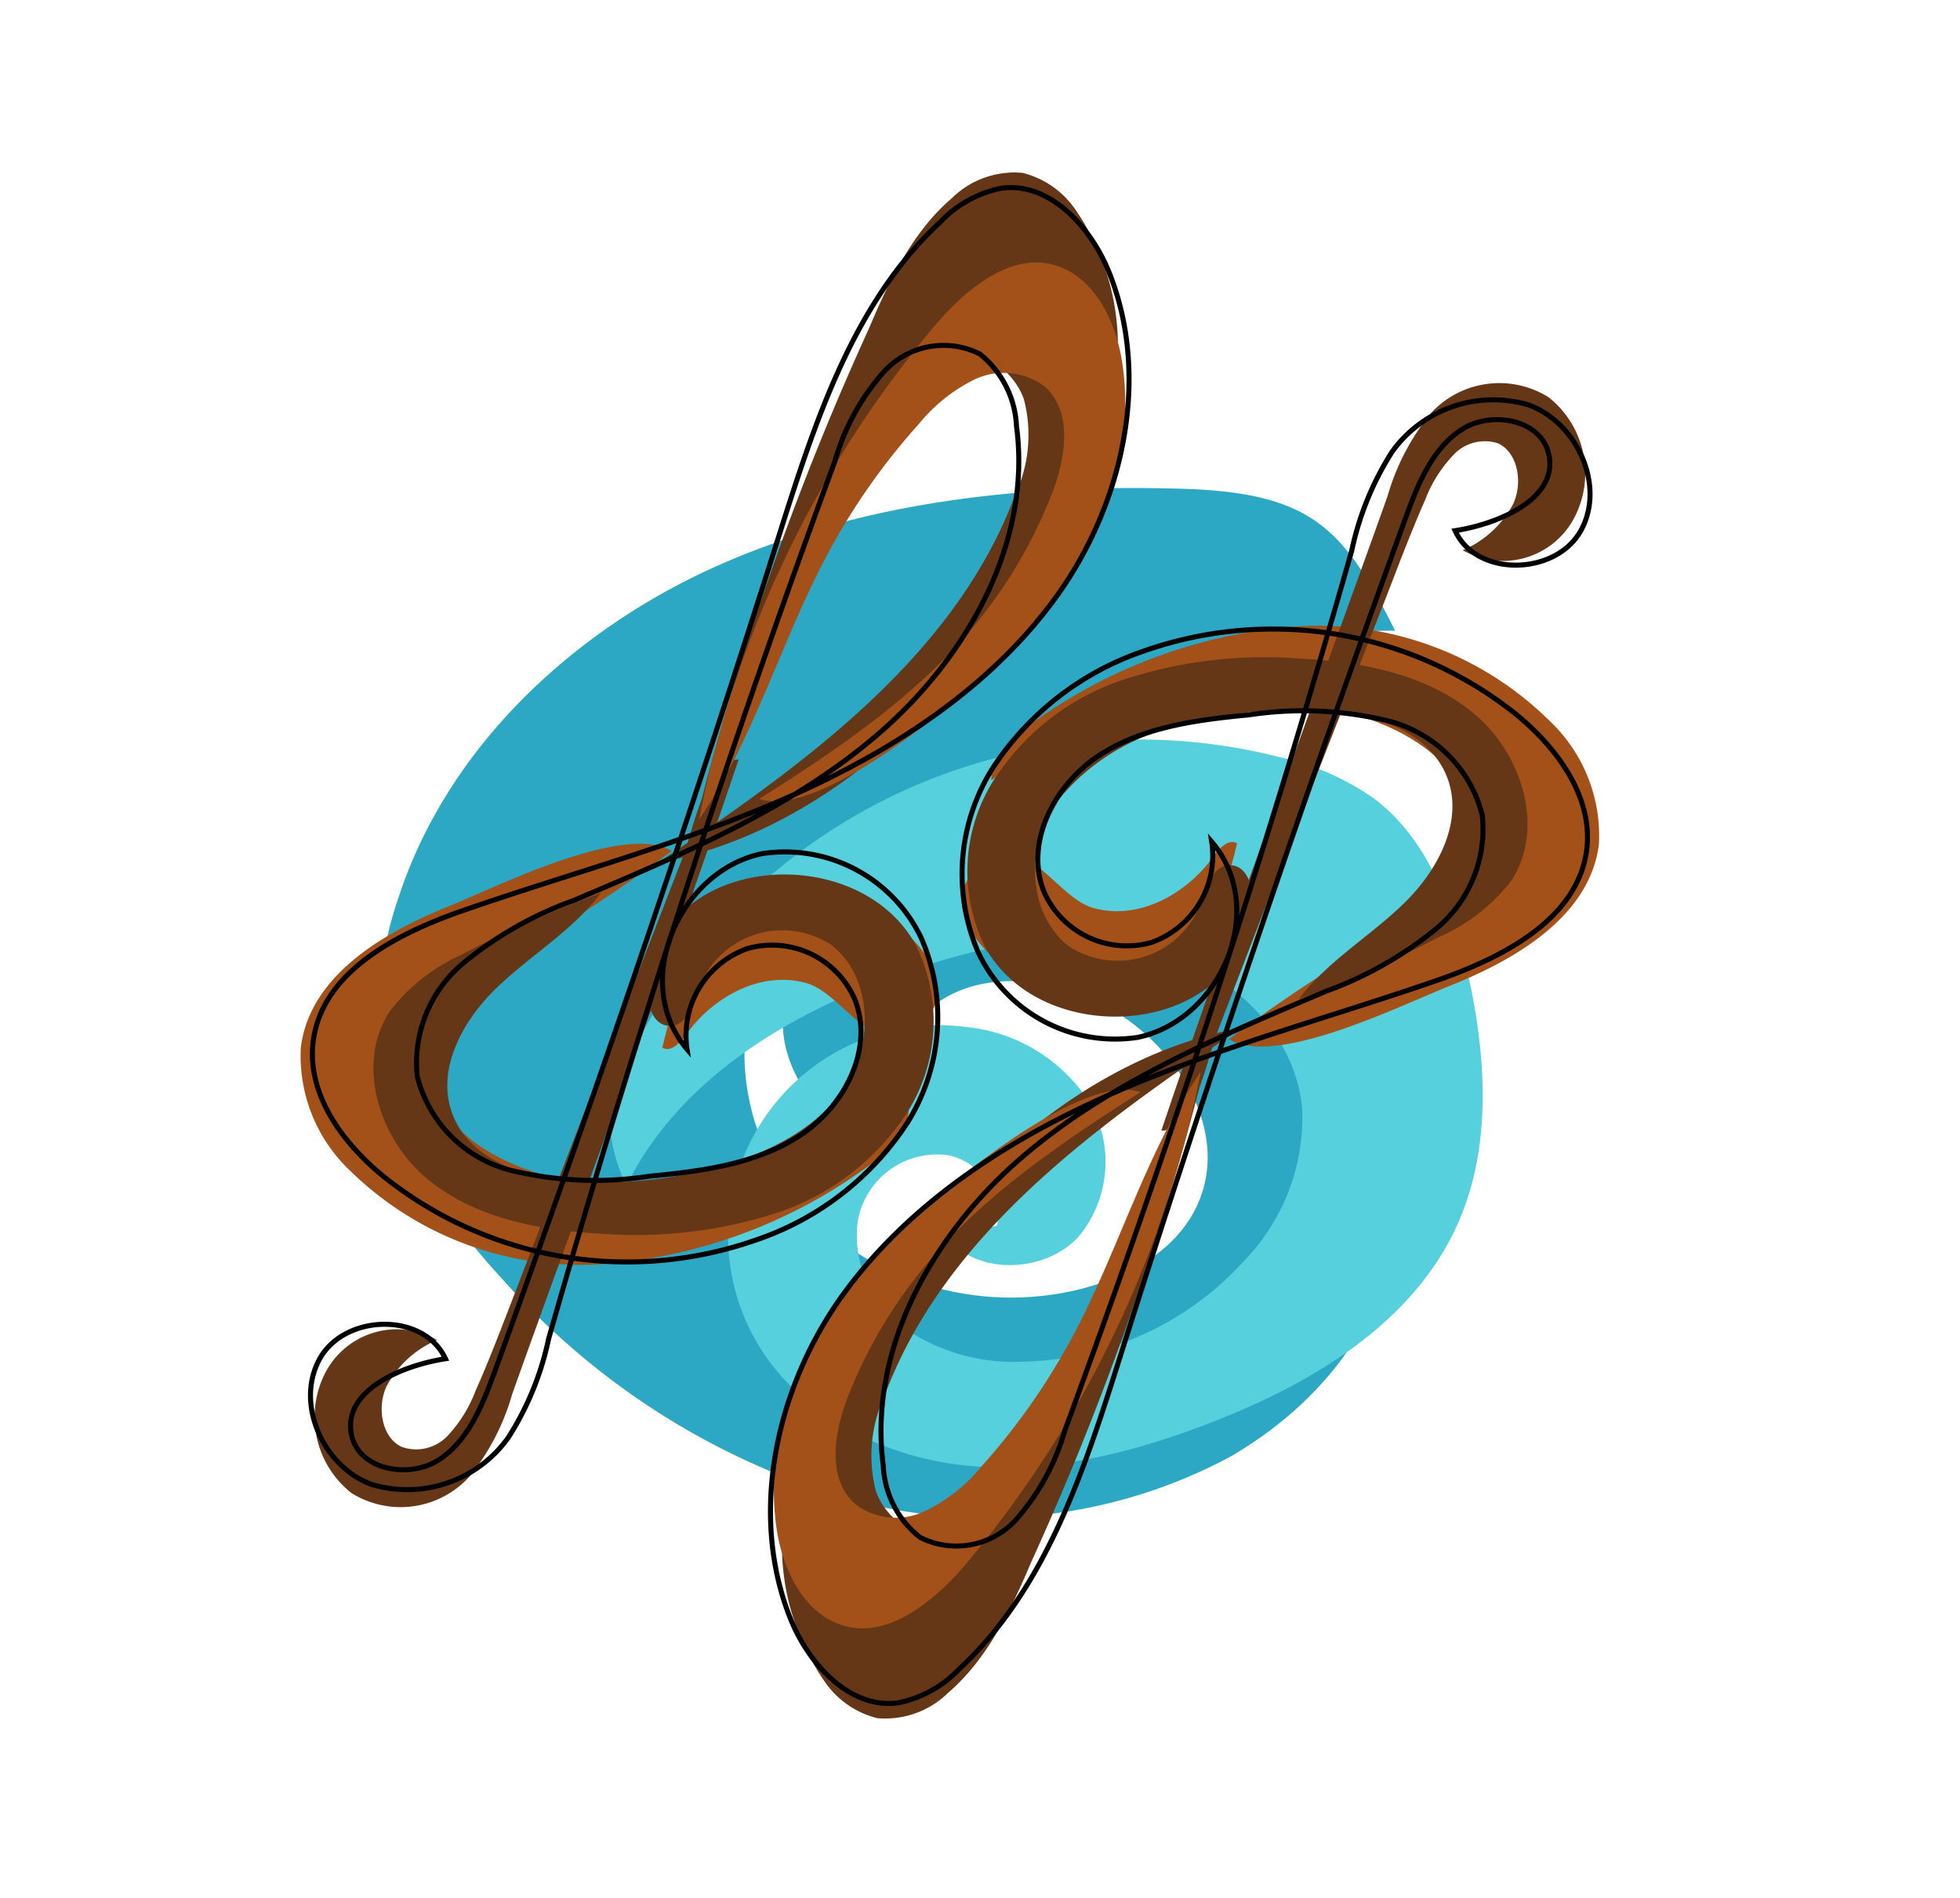 <svg xmlns="http://www.w3.org/2000/svg" viewBox="0 0 97.28 94.22"><defs><style>.cls-1{opacity:0.33;}.cls-2{fill:#2ca8c4;}.cls-3{fill:#57d0dd;}.cls-4{fill:#a35119;}.cls-5{fill:#663717;}.cls-6{fill:none;stroke:#000;stroke-miterlimit:10;stroke-width:0.25px;}</style></defs><title>come cabo verde</title><g id="Camada_3" data-name="Camada 3"><path class="cls-2" d="M59,24.27C51.08,24,43,24.84,35.79,28s-13.54,9-16,16.52a17.36,17.36,0,0,0-.79,8.3c.69,4.1,3.17,7.68,6,10.74A36.75,36.75,0,0,0,41.67,74.27a25.53,25.53,0,0,0,19.45-2C65,70,68.2,66.42,69,62.06c1.44-7.76-5.14-15-12.43-18-3.42-1.43-7.25-2.26-10.83-1.31s-6.76,4-6.89,7.75,3.67,7.27,7.21,6.2c-2.29-1.56-1.72-5.48.57-7s5.45-1.16,7.94.07c3.63,1.81,6.5,6.13,4.93,9.87-1.08,2.59-3.92,4-6.69,4.52a14.26,14.26,0,0,1-12.25-3.49,11.59,11.59,0,0,1-3-12.12c1.52-4.05,5.35-6.69,9-9,6.94-4.27,14.53-8.24,22.68-8.25C66.72,26.25,65.1,24.52,59,24.27Z"/><path class="cls-3" d="M30,55.44A28.17,28.17,0,0,1,63.51,37.58a12.94,12.94,0,0,1,4.72,2.08c2.55,1.93,3.77,5.13,4.53,8.24,1,4.28,1.37,9-.48,13-2.2,4.77-7.09,7.72-12,9.64-4,1.57-8.28,2.66-12.53,2.18s-8.47-2.75-10.44-6.55a10.47,10.47,0,0,1,10.61-15.2A8.26,8.26,0,0,1,54,54.6a5.83,5.83,0,0,1-.5,6.82c-1.69,1.78-5,1.88-6.5,0l2.49-.59a3.11,3.11,0,0,0-2.42-3.49,4,4,0,0,0-4.5,3.29A5.66,5.66,0,0,0,45,66a9.62,9.62,0,0,0,5.9,1.58A15.17,15.17,0,0,0,61.7,62.63,10.23,10.23,0,0,0,64.63,55c-.39-4-3.92-7.06-7.77-8s-7.92-.11-11.67,1.17c-5.73,1.95-11.42,5.25-14.1,10.68a8.77,8.77,0,0,1,1.28-9.56"/><path class="cls-4" d="M37.28,44.29C34.58,45.72,33.6,49,32.87,52c.42.25.88-.23,1.17-.63,1.29-1.84,3.69-3.23,6-2.57,1.83.53,3.33,3.93,5.46,2.25C49.51,47.85,40.94,42.34,37.28,44.29Z"/><path class="cls-4" d="M22.23,45c-3.28,1.32-6.87,3.47-7.3,7a7.85,7.85,0,0,0,2.47,6.13A16.36,16.36,0,0,0,30,62.74,25.56,25.56,0,0,0,42.93,58c1-.71,2.16-1.67,2.17-2.94a22.87,22.87,0,0,1-17.49,3.4c-3-.65-6.28-2.59-6.22-5.62.05-2.53,2.41-4.31,4.53-5.68a79.31,79.31,0,0,0,7.41-4.92C31,40.82,24.7,44,22.23,45Z"/><path class="cls-5" d="M32.15,49.2c0,.72.24,1.62,1,1.71.94.12,1.29-1.15,1.6-2a4.41,4.41,0,0,1,6.52-2c2,1.56,2.11,4.79.73,6.94s-3.84,3.37-6.31,4.05a21.82,21.82,0,0,1-7.06.75c-2.43-.13-5.19-1-6.12-3.22s.39-4.69,2.08-6.34,3.82-2.88,5.24-4.77a55.53,55.53,0,0,0-6.93,3.07,9.23,9.23,0,0,0-3.55,2.8c-1.71,2.59-.55,6.32,1.84,8.31s5.64,2.58,8.74,2.74a22.81,22.81,0,0,0,8.5-1,12.29,12.29,0,0,0,6.67-5.14,8.5,8.5,0,0,0,.34-8.22C42.46,41.52,32.4,42.41,32.15,49.2Z"/><path class="cls-5" d="M25.34,64.74c-.56,1.44-1.11,2.89-1.74,4.3a6.79,6.79,0,0,1-1.37,2.21,2.15,2.15,0,0,1-2.28.57c-1-.45-1.25-1.95-.77-3a5.08,5.08,0,0,1,2.51-2.31,4,4,0,0,0-5.53,1.6,4.8,4.8,0,0,0,1.29,6,4.61,4.61,0,0,0,5.85-.82,11.48,11.48,0,0,0,2.12-4.09c3.74-10.49,7.68-20.94,11.24-31.5-1.64,0-2.27,3.56-2.77,4.84L31,50Z"/><path class="cls-5" d="M43.13,16.3c1-2.36,2.15-4.78,4.11-6.46a4.42,4.42,0,0,1,3.51-1.26,4.5,4.5,0,0,1,2.67,1.89,11.88,11.88,0,0,1,1.79,9.23,25,25,0,0,1-3.88,8.79C47,35.27,40.59,41.36,32.65,42.83,39.82,38,47.41,32.62,50.41,24.5a7,7,0,0,0,.41-4.68c-.53-1.51-2.25-2.68-3.74-2.1a4.56,4.56,0,0,0-2,2C40.94,26.18,38.32,33.21,34.74,40A143,143,0,0,1,43.13,16.3Z"/><path class="cls-4" d="M49.7,32.78c4-3.8,6.84-9.29,6-14.76-.31-2.14-1.47-4.46-3.58-4.92s-4.25,1.32-5.72,3.06A54,54,0,0,0,34.7,40.67c2.73-4,4.06-8.83,6.35-13.12a32.59,32.59,0,0,1,4.55-6.5,8.28,8.28,0,0,1,2.78-2.22,3.39,3.39,0,0,1,3.4.3c1.51,1.23,1.12,3.63.4,5.45C49.31,31.82,44,35.66,37.69,39.65,40.59,40.7,47.52,34.84,49.7,32.78Z"/><path class="cls-6" d="M37.83,42.37a7.49,7.49,0,0,1,7.9,4.2A9.84,9.84,0,0,1,45,55.78a14.52,14.52,0,0,1-7.49,5.77,19.33,19.33,0,0,1-18.45-3.14c-2.06-1.67-3.86-4.12-3.51-6.75.45-3.46,4.2-5.35,7.5-6.49,5.34-1.85,10.82-3.3,16-5.57s10.11-5.45,13.39-10,4.69-10.78,2.64-16c-.9-2.32-3-4.62-5.42-4.25a5.75,5.75,0,0,0-3,1.68c-4.32,4-6.22,9.94-8,15.57Q32.07,47.44,24.55,68.09c-.6,1.64-1.29,3.4-2.76,4.36s-3.92.53-4.33-1.17c-.53-2.21,2.4-3.49,4.65-3.84-1.08-2.33-5-2.23-6.24,0s.17,5.36,2.58,6.24a6.16,6.16,0,0,0,6.78-2.33,14.72,14.72,0,0,0,2-4.9Q33.51,44.4,41.44,22.89a11.37,11.37,0,0,1,2.47-4.48,4,4,0,0,1,4.72-.84,4.85,4.85,0,0,1,1.82,3.57c.77,5.74-2.41,11.43-6.79,15.23s-9.84,6.05-15.18,8.32A18.39,18.39,0,0,0,23,47.8a6.44,6.44,0,0,0-2.29,5.62,6.42,6.42,0,0,0,4.65,4.67,17.67,17.67,0,0,0,6.88.29c2.61-.25,5.32-.6,7.51-2.05s3.65-4.31,2.67-6.74a4.48,4.48,0,0,0-5.32-2.51,4.58,4.58,0,0,0-3,5C31.27,48.74,33.73,43.21,37.83,42.37Z"/><path class="cls-4" d="M57,49.57c2.69-1.44,3.67-4.74,4.4-7.71-.41-.25-.88.23-1.16.63-1.3,1.84-3.69,3.23-6,2.57-1.83-.53-3.33-3.93-5.46-2.25C44.78,46,53.35,51.52,57,49.57Z"/><path class="cls-4" d="M72.06,48.89c3.28-1.32,6.87-3.47,7.3-7a7.85,7.85,0,0,0-2.47-6.13,16.33,16.33,0,0,0-12.64-4.66,25.59,25.59,0,0,0-12.89,4.7c-1,.71-2.16,1.67-2.16,2.93a22.88,22.88,0,0,1,17.48-3.39C69.65,36,73,38,72.9,41c0,2.53-2.4,4.31-4.53,5.68A79.31,79.31,0,0,0,61,51.58C63.35,53,69.59,49.86,72.06,48.89Z"/><path class="cls-5" d="M62.15,44.66c0-.72-.25-1.62-1-1.71-.94-.12-1.3,1.15-1.6,2a4.41,4.41,0,0,1-6.52,2c-2-1.57-2.12-4.79-.74-6.94a10.66,10.66,0,0,1,6.31-4,21.85,21.85,0,0,1,7.06-.75c2.43.13,5.19,1,6.12,3.21s-.39,4.7-2.08,6.35-3.81,2.88-5.24,4.77a54.26,54.26,0,0,0,6.93-3.07A9.16,9.16,0,0,0,75,43.73c1.71-2.59.55-6.32-1.84-8.31s-5.63-2.58-8.74-2.74a22.53,22.53,0,0,0-8.49,1,12.22,12.22,0,0,0-6.67,5.14A8.48,8.48,0,0,0,48.89,47C51.83,52.34,61.9,51.45,62.15,44.66Z"/><path class="cls-5" d="M69,29.12c.55-1.44,1.11-2.89,1.73-4.3a6.71,6.71,0,0,1,1.38-2.21A2.13,2.13,0,0,1,74.34,22c1,.45,1.25,1.95.77,3a5.08,5.08,0,0,1-2.51,2.31,4,4,0,0,0,5.53-1.6,4.79,4.79,0,0,0-1.28-6,4.61,4.61,0,0,0-5.85.82,11.5,11.5,0,0,0-2.13,4.09c-3.74,10.49-7.68,20.94-11.23,31.5,1.64,0,2.27-3.56,2.76-4.84l2.9-7.55Z"/><path class="cls-5" d="M51.17,77.56c-1,2.36-2.16,4.78-4.11,6.46a4.46,4.46,0,0,1-3.52,1.26,4.48,4.48,0,0,1-2.66-1.89,11.88,11.88,0,0,1-1.8-9.23A24.91,24.91,0,0,1,43,65.37C47.35,58.59,53.7,52.5,61.64,51c-7.17,4.85-14.75,10.21-17.76,18.33A7.1,7.1,0,0,0,43.47,74c.53,1.51,2.26,2.68,3.75,2.1a4.54,4.54,0,0,0,2-2C53.36,67.68,56,60.65,59.55,53.91A144.23,144.23,0,0,1,51.17,77.56Z"/><path class="cls-4" d="M44.59,61.08c-4,3.8-6.84,9.29-6.05,14.76C38.85,78,40,80.3,42.12,80.75s4.25-1.31,5.72-3A54.13,54.13,0,0,0,59.6,53.19c-2.73,4-4.06,8.83-6.35,13.12a33,33,0,0,1-4.56,6.5A8.25,8.25,0,0,1,45.91,75a3.34,3.34,0,0,1-3.39-.29c-1.52-1.24-1.13-3.63-.41-5.45C45,62,50.35,58.2,56.6,54.21,53.7,53.16,46.77,59,44.59,61.08Z"/><path class="cls-6" d="M56.46,51.49a7.51,7.51,0,0,1-7.9-4.2,9.84,9.84,0,0,1,.74-9.21,14.54,14.54,0,0,1,7.48-5.77,19.33,19.33,0,0,1,18.46,3.14c2.05,1.67,3.85,4.12,3.51,6.75-.46,3.46-4.21,5.35-7.51,6.49-5.33,1.84-10.82,3.3-16,5.57s-10.11,5.45-13.4,10-4.69,10.78-2.64,16c.9,2.32,3,4.62,5.42,4.25a5.75,5.75,0,0,0,3-1.68c4.32-4,6.22-9.94,8-15.57q6.63-20.93,14.15-41.57c.6-1.64,1.3-3.4,2.76-4.36s3.92-.53,4.33,1.17c.53,2.21-2.4,3.49-4.64,3.84,1.07,2.33,5,2.23,6.24,0s-.18-5.36-2.59-6.24a6.17,6.17,0,0,0-6.78,2.33,14.85,14.85,0,0,0-2,4.9Q60.8,49.46,52.85,71a11.37,11.37,0,0,1-2.47,4.48,4,4,0,0,1-4.71.83,4.79,4.79,0,0,1-1.83-3.56c-.76-5.74,2.42-11.44,6.79-15.23s9.85-6.05,15.18-8.32a18.56,18.56,0,0,0,5.48-3.11,6.43,6.43,0,0,0,2.28-5.62,6.44,6.44,0,0,0-4.64-4.68A17.92,17.92,0,0,0,62,35.48c-2.61.25-5.32.6-7.5,2.05s-3.66,4.31-2.68,6.74a4.49,4.49,0,0,0,5.32,2.51,4.57,4.57,0,0,0,3-5C63,45.12,60.57,50.65,56.46,51.49Z"/></g></svg>